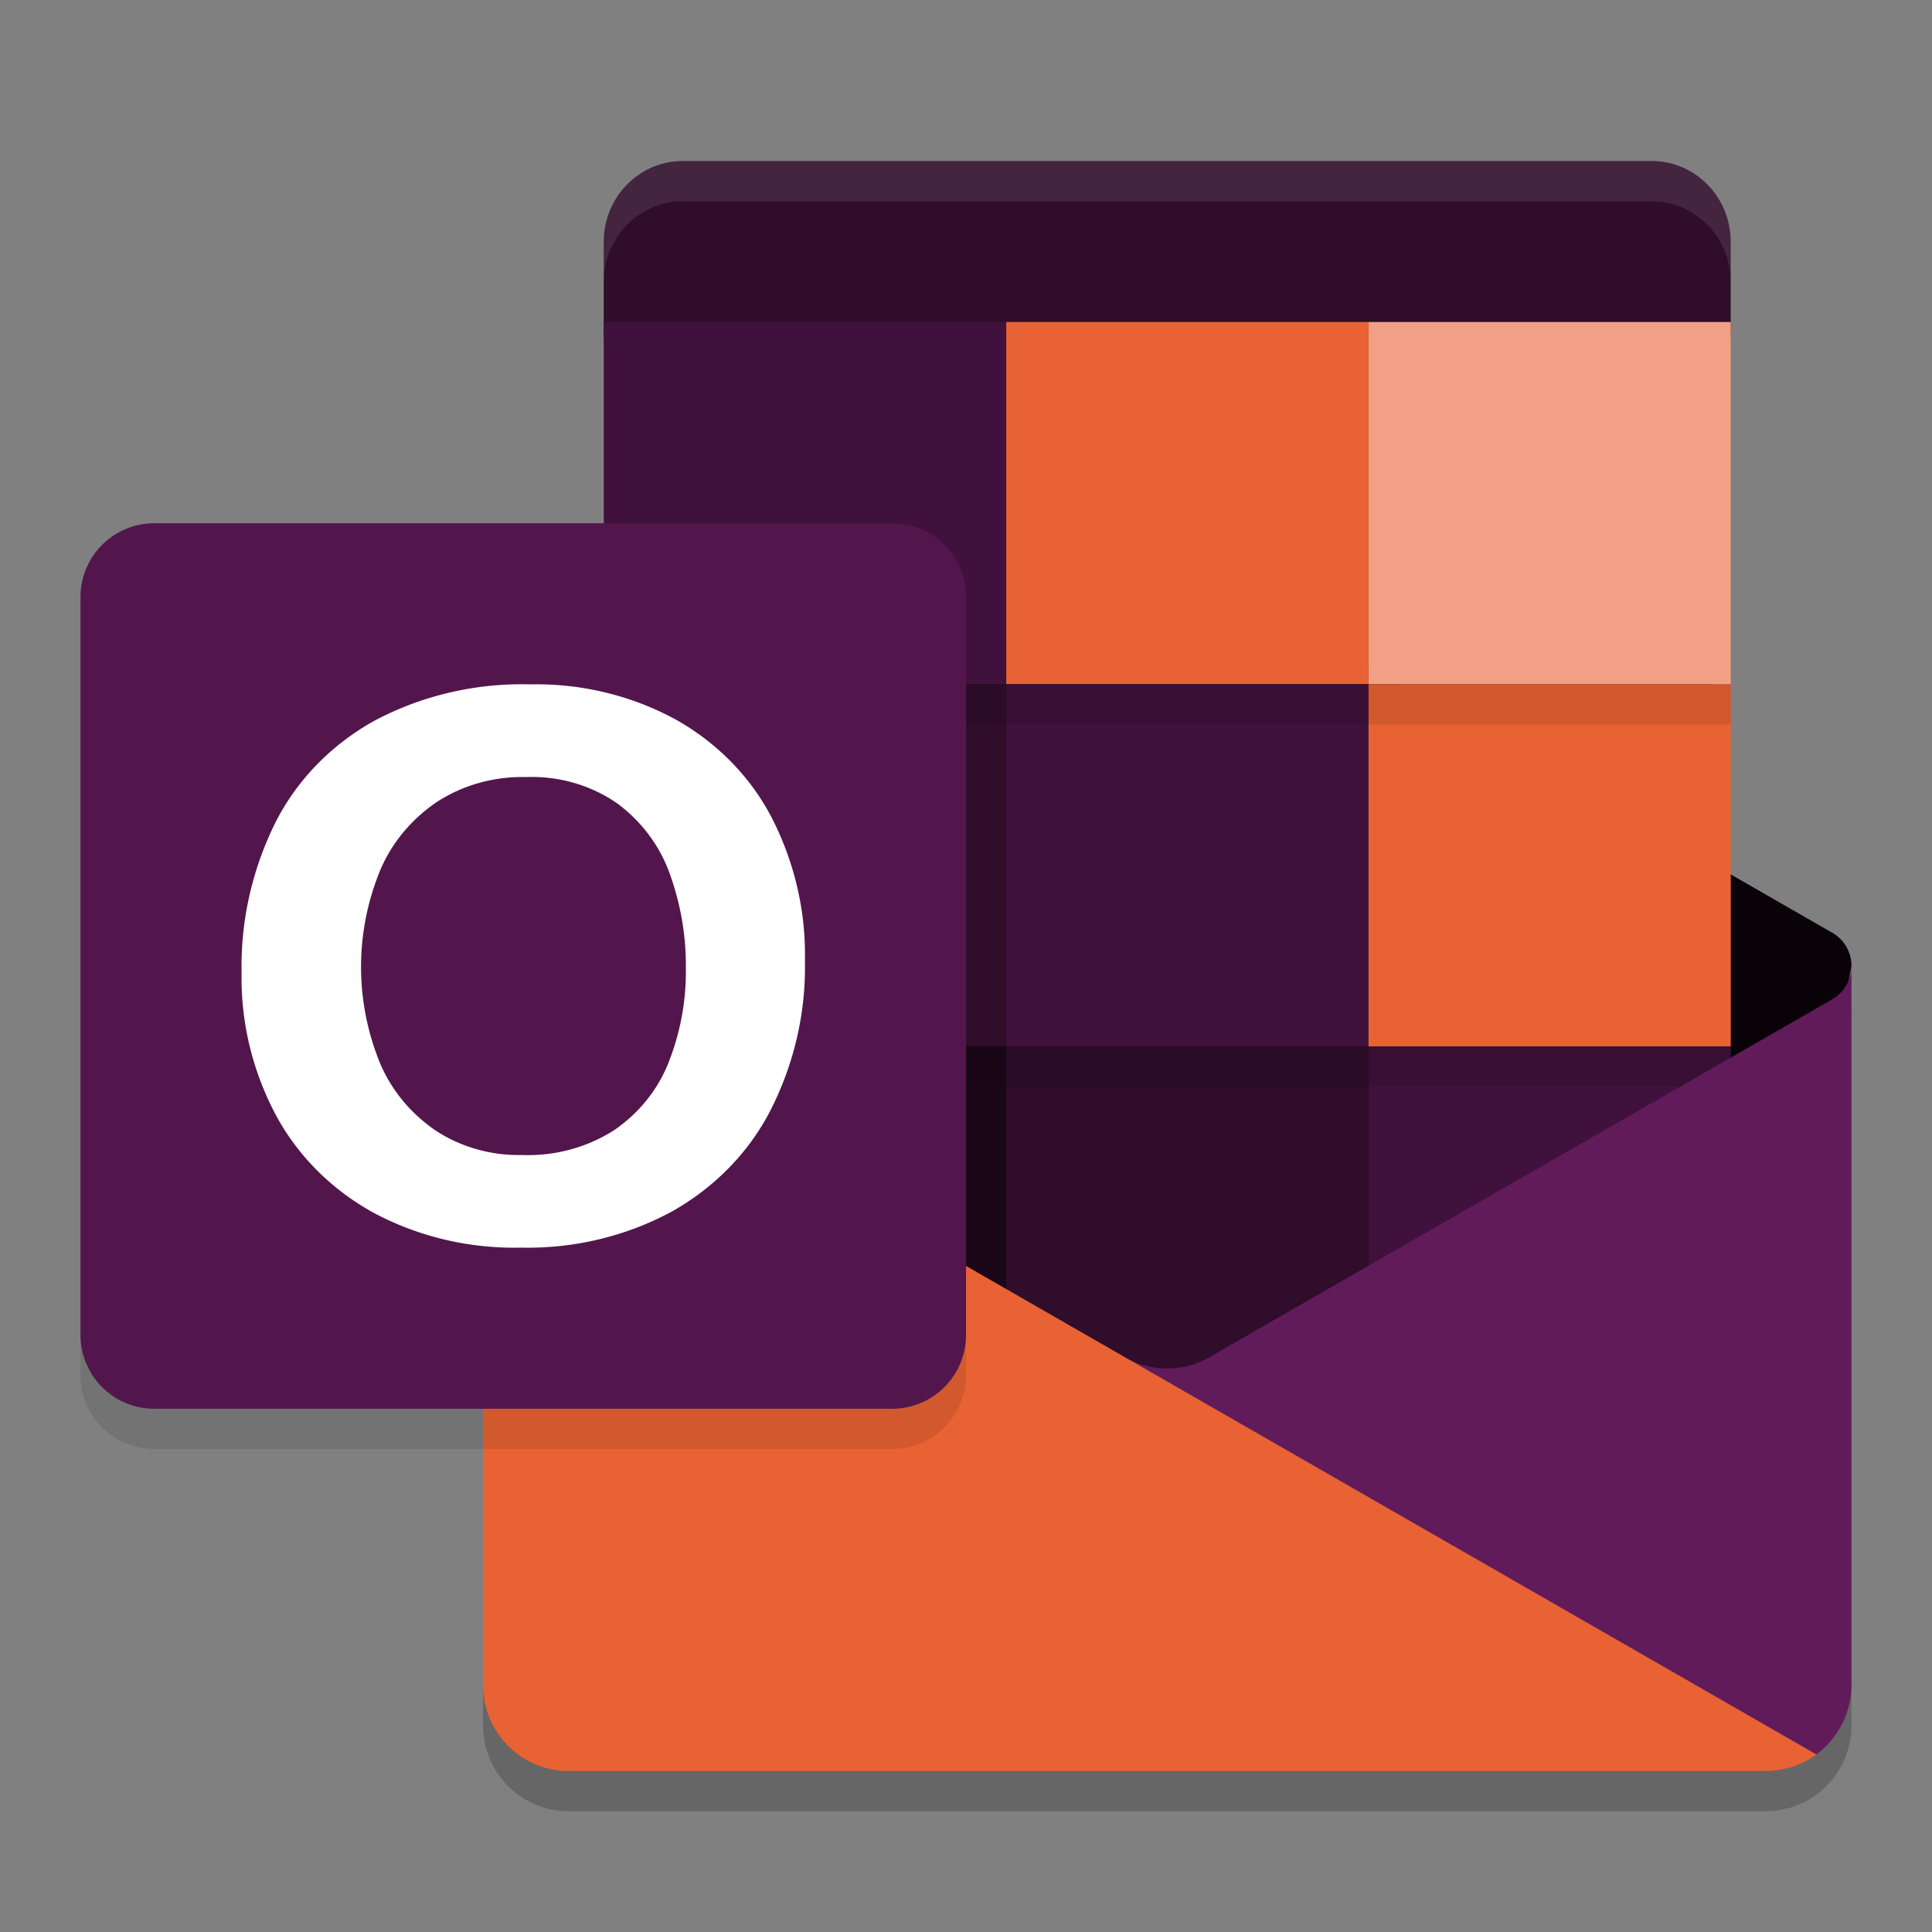 <svg xmlns="http://www.w3.org/2000/svg" width="48" height="48" version="1.1">
 <rect width="100%" height="100%" fill="#808080" stroke="none"/>
 <path style="fill:#2f0d2b" d="M 41.034,4 H 16.966 C 15.88,4 15,4.898 15,6.006 v 2.28 L 16,28 H 29 L 42,27 42.999,8.286 v -2.28 C 42.999,4.898 42.119,4 41.034,4 Z"/>
 <path style="opacity:0.2" d="m 46,25 a 0.943,0.951 0 0 1 -0.473,0.824 l -0.018,0.012 -0.006,0.002 -15.354,8.82 a 2.12,2.138 0 0 1 -2.068,0.131 l 0.012,0.014 -15.598,-8.959 v -0.016 h -0.014 l -0.043,-0.027 A 0.922,0.93 0 0 1 12,25.027 V 42.857 a 2.122,2.14 0 0 0 2.125,2.143 h 29.75 a 2.129,2.147 0 0 0 0.523,-0.072 0.902,0.91 0 0 0 0.256,-0.084 0.201,0.203 0 0 0 0.084,-0.029 1.484,1.496 0 0 0 0.326,-0.186 c 0.028,-0.014 0.042,-0.014 0.057,-0.043 v 0.006 A 2.122,2.139 0 0 0 46,42.857 Z"/>
 <path style="fill:#0a0209" d="m 45.504,26.008 a 16.067,16.202 0 0 0 0.496,-2.007 0.943,0.951 0 0 0 -0.472,-0.824 v -6.86e-4 l -0.018,-0.01 -0.006,-0.003 -15.353,-8.82 a 2.123,2.141 0 0 0 -0.206,-0.118 v -8.5e-5 a 2.125,2.143 0 0 0 -1.889,0 l -8.4e-5,8.5e-5 a 2.112,2.13 0 0 0 -0.206,0.118 l -15.353,8.82 -0.006,0.003 -0.018,0.01 v 6.86e-4 a 0.943,0.951 0 0 0 -0.472,0.824 16.07,16.205 0 0 0 0.496,2.007 l 16.28,12.007 z"/>
 <rect style="fill:#40113c" width="10" height="9" x="15" y="8"/>
 <rect style="fill:#e96233" width="9" height="9" x="25" y="8"/>
 <rect style="fill:#f2a085" width="9" height="9" x="34" y="8"/>
 <rect style="fill:#2f0d2b" width="10" height="9" x="15" y="17"/>
 <rect style="fill:#40113c" width="9" height="9" x="25" y="17"/>
 <rect style="fill:#e96233" width="9" height="9" x="34" y="17"/>
 <rect style="fill:#1b0719" width="10" height="9" x="15" y="26"/>
 <rect style="fill:#2f0d2b" width="9" height="9" x="25" y="26"/>
 <rect style="fill:#40113c" width="9" height="9" x="34" y="26"/>
 <rect style="opacity:0.1" width="28" height="1" x="15" y="26"/>
 <path style="fill:#611b5b" d="m 45.528,24.824 v 7e-4 l -0.019,0.011 -0.005,0.003 -15.354,8.82 a 2.12,2.138 0 0 1 -2.069,0.13 l 5.347,7.23 11.693,2.567 -4.26e-4,0.006 a 2.122,2.139 0 0 0 0.878,-1.735 V 24 a 0.943,0.951 0 0 1 -0.472,0.824 z"/>
 <path style="fill:#e96233" d="m 12.496,24.843 v -0.014 h -0.014 l -0.043,-0.029 a 0.922,0.93 0 0 1 -0.439,-0.8 v 17.857 a 2.122,2.14 0 0 0 2.125,2.143 h 29.75 a 2.129,2.147 0 0 0 0.524,-0.071 0.902,0.91 0 0 0 0.255,-0.086 0.201,0.203 0 0 0 0.085,-0.029 1.484,1.496 0 0 0 0.326,-0.186 c 0.028,-0.014 0.043,-0.014 0.057,-0.043 z"/>
 <path style="opacity:0.1" d="M 3.833,14 H 22.167 A 1.833,1.833 0 0 1 24,15.833 V 34.167 A 1.833,1.833 0 0 1 22.167,36 H 3.833 A 1.833,1.833 0 0 1 2,34.167 V 15.833 a 1.833,1.833 0 0 1 1.833,-1.833 z"/>
 <rect style="opacity:0.1" width="28" height="1" x="15" y="17"/>
 <path style="fill:#52164c" d="M 3.833,13 H 22.167 A 1.833,1.833 0 0 1 24,14.833 v 18.334 a 1.833,1.833 0 0 1 -1.833,1.833 H 3.833 A 1.833,1.833 0 0 1 2,33.167 V 14.833 a 1.833,1.833 0 0 1 1.833,-1.833 z"/>
 <path style="fill:#ffffff" d="m 6.832,20.457 a 6.24,5.852 0 0 1 2.45,-2.539 7.409,6.949 0 0 1 3.894,-0.915 6.89,6.461 0 0 1 3.602,0.868 6.177,5.793 0 0 1 2.385,2.425 8.352,7.833 0 0 1 0.835,3.567 8.806,8.259 0 0 1 -0.86,3.732 6.326,5.933 0 0 1 -2.455,2.51 7.162,6.717 0 0 1 -3.738,0.892 A 7.056,6.618 0 0 1 9.262,30.12 6.274,5.884 0 0 1 6.847,27.69 8.146,7.64 0 0 1 6.002,24.166 9.036,8.474 0 0 1 6.832,20.457 Z m 2.611,5.96 a 4.053,3.801 0 0 0 1.379,1.67 3.598,3.375 0 0 0 2.153,0.609 3.78,3.545 0 0 0 2.299,-0.628 3.884,3.643 0 0 0 1.338,-1.675 6.903,6.474 0 0 0 0.428,-2.331 7.555,7.085 0 0 0 -0.402,-2.359 3.982,3.735 0 0 0 -1.293,-1.736 3.562,3.341 0 0 0 -2.279,-0.661 3.72,3.489 0 0 0 -2.204,0.613 4.09,3.836 0 0 0 -1.409,1.685 7.127,6.684 0 0 0 -0.01,4.813 z"/>
 <path style="fill:#ffffff;opacity:0.1" d="M 16.965 4 A 1.966 2.006 0 0 0 15 6.006 L 15 7.006 A 1.966 2.006 0 0 1 16.965 5 L 41.033 5 A 1.966 2.006 0 0 1 43 7.006 L 43 6.006 A 1.966 2.006 0 0 0 41.033 4 L 16.965 4 z"/>
</svg>
